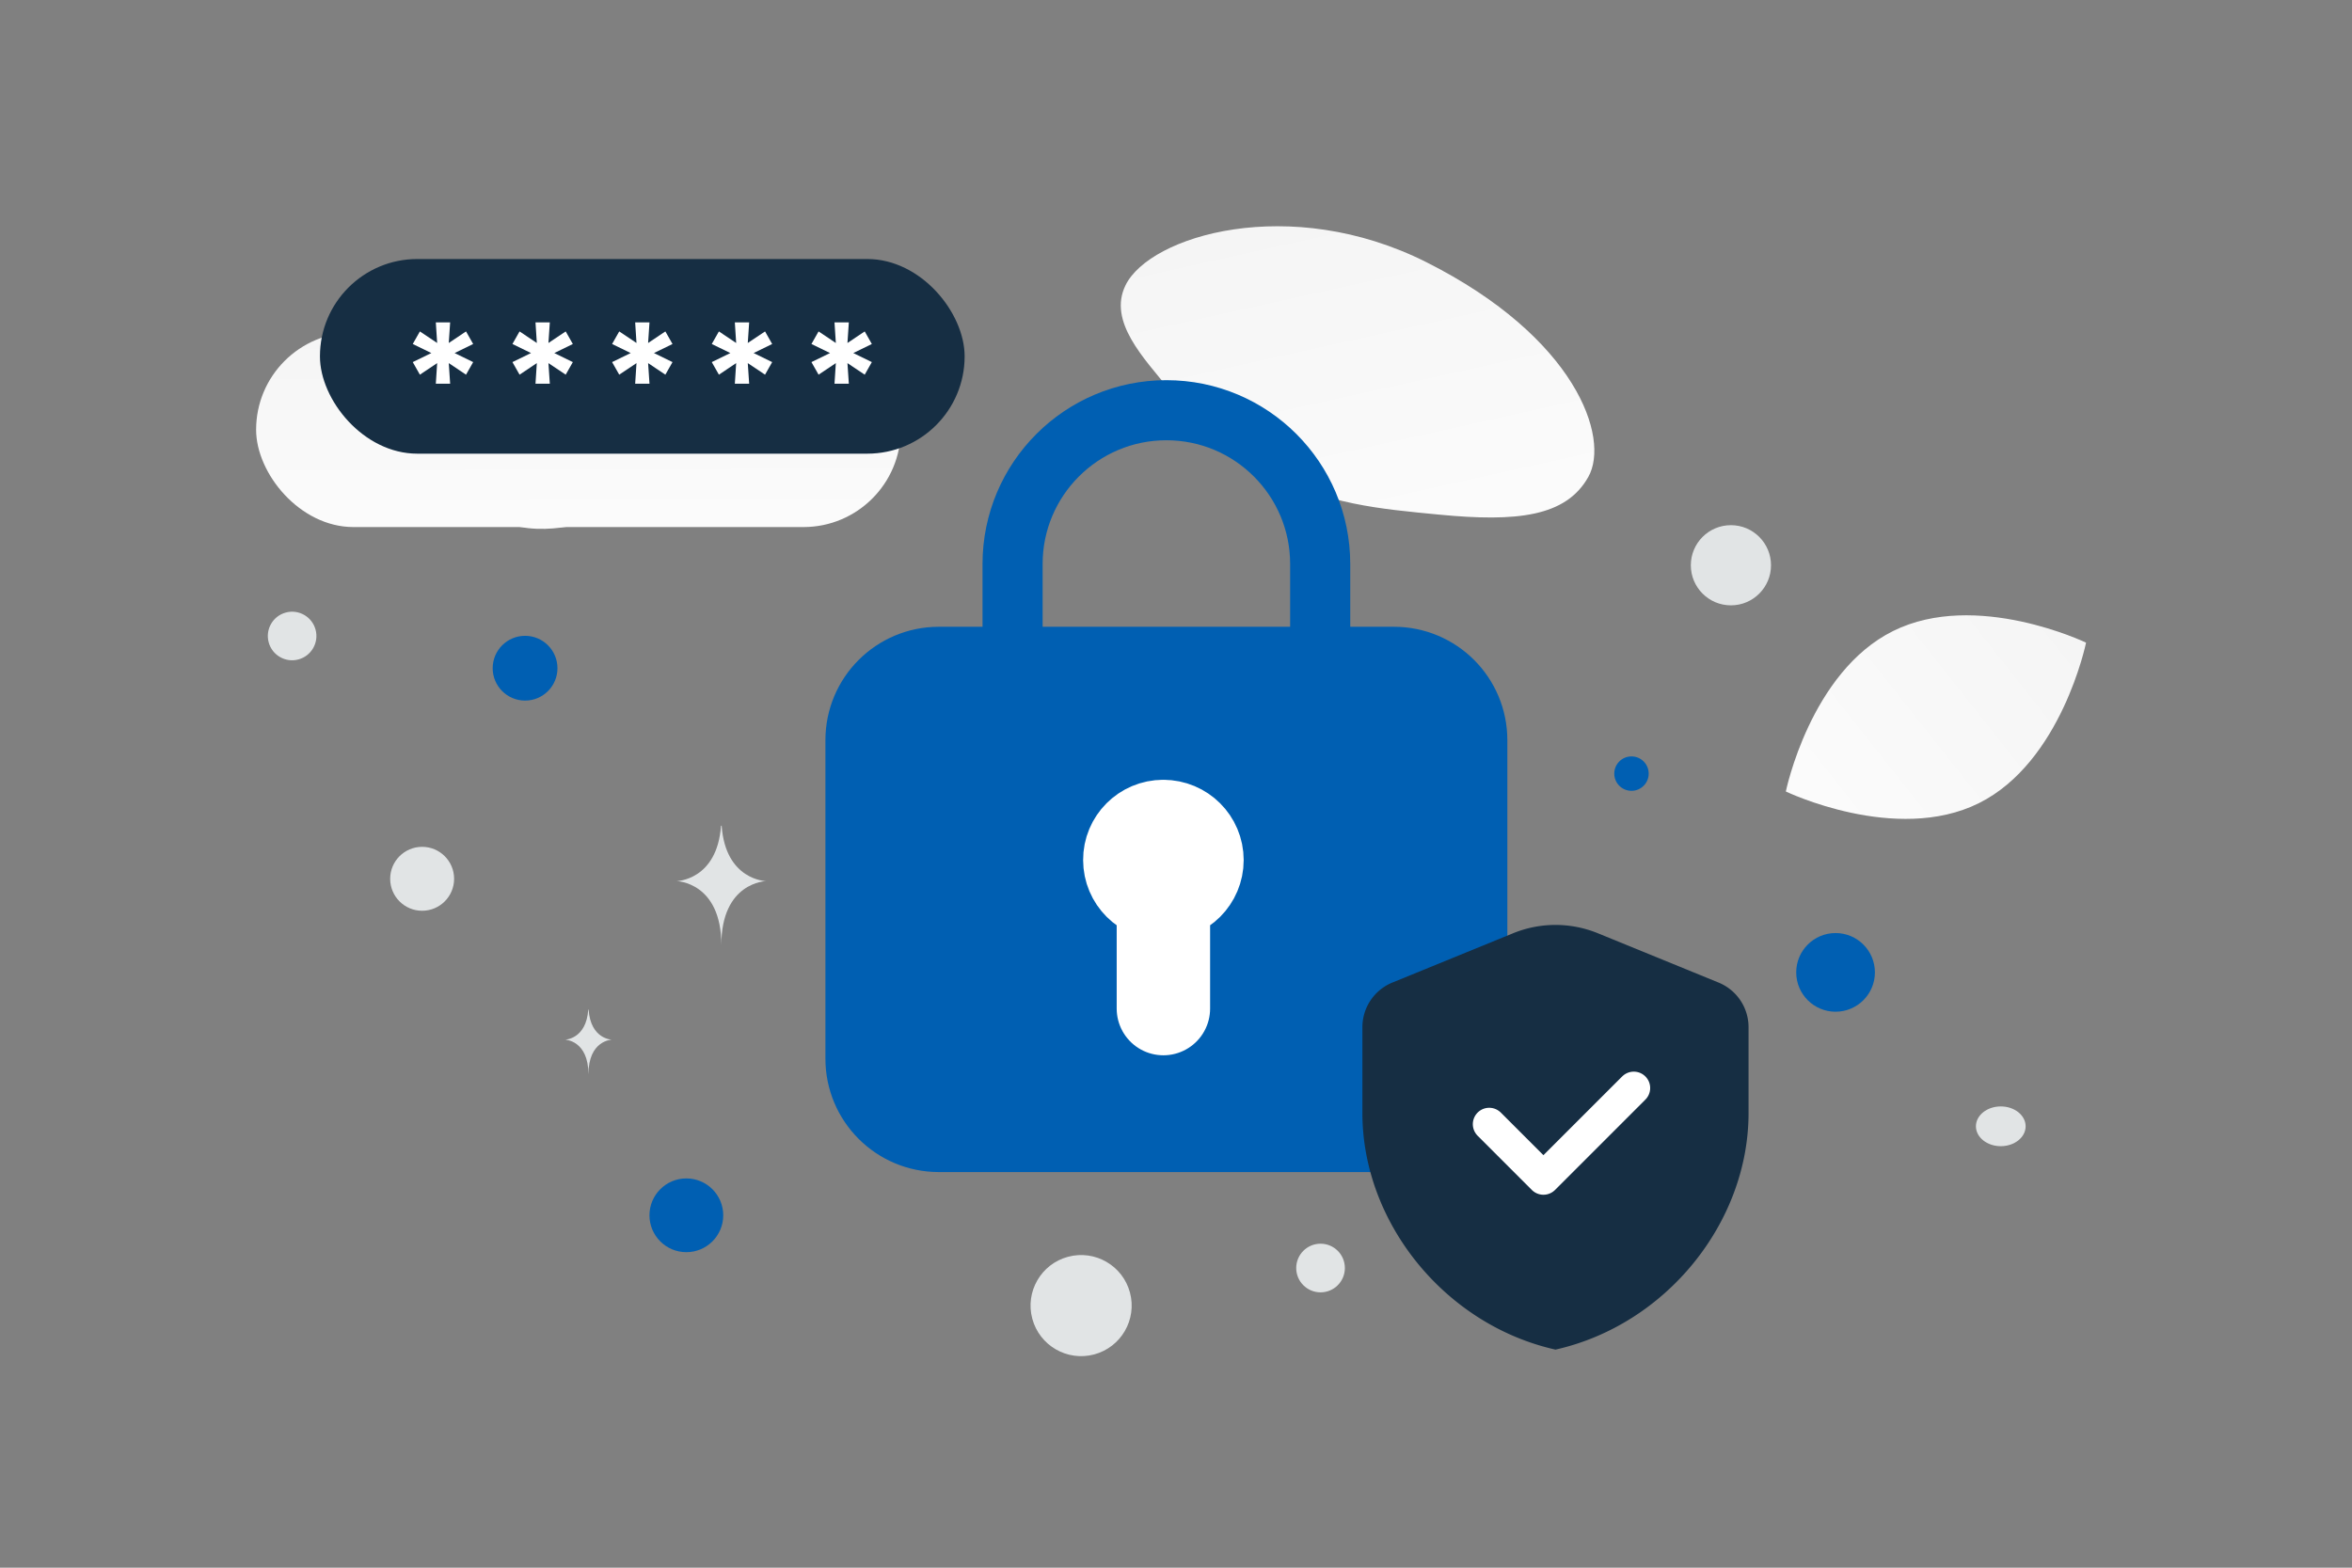 <svg width="900" height="600" viewBox="0 0 900 600" fill="none" xmlns="http://www.w3.org/2000/svg"><rect x="0" y="0" width="900" height="600" fill="#808080" stroke="none"/><path fill="transparent" d="M0 0h900v600H0z"/><path d="M607.786 182.51c-8.54 15.241-27.244 17.336-57.209 14.439-22.536-2.182-43.087-3.871-65.625-16.159-15.775-8.594-28.262-20.222-37.375-31.516-9.876-12.235-23.661-26.198-16.904-40.07 9.287-19.056 62.992-35.106 115.14-8.86 57.286 28.84 70.328 67.269 61.973 82.166z" fill="url(#a)"/><path d="M757.166 307.424c-31.716 15.733-73.811-4.497-73.811-4.497s9.356-45.728 41.088-61.439c31.716-15.733 73.795 4.475 73.795 4.475s-9.356 45.728-41.072 61.461z" fill="url(#b)"/><path d="M189.213 197.976c15.964 9.568 38.867.723 38.867.723s-2.995-24.353-18.969-33.91c-15.963-9.568-38.857-.734-38.857-.734s2.995 24.353 18.959 33.921z" fill="url(#c)"/><circle cx="702.385" cy="372.16" r="15.056" transform="rotate(180 702.385 372.16)" fill="#005fb2"/><circle cx="200.92" cy="255.742" r="12.394" transform="rotate(180 200.92 255.742)" fill="#005fb2"/><circle r="14.115" transform="matrix(-1 0 0 1 262.634 465.13)" fill="#005fb2"/><circle r="6.587" transform="matrix(-1 0 0 1 624.292 296.084)" fill="#005fb2"/><circle r="8.469" transform="matrix(-1 0 0 1 236.838 123.756)" fill="#E1E4E5"/><circle r="12.233" transform="matrix(-1 0 0 1 161.533 336.341)" fill="#E1E4E5"/><circle r="9.31" transform="matrix(-1 0 0 1 505.31 485.31)" fill="#E1E4E5"/><circle r="15.342" transform="matrix(-1 0 0 1 662.342 216.342)" fill="#E1E4E5"/><circle r="9.295" transform="scale(1 -1) rotate(-75 -102.72 -194.544)" fill="#E1E4E5"/><circle r="12.365" transform="matrix(-1 0 0 1 306.959 132.949)" fill="#E1E4E5"/><ellipse rx="9.512" ry="7.609" transform="matrix(-1 0 0 1 765.603 431.069)" fill="#E1E4E5"/><circle r="19.345" transform="scale(1 -1) rotate(-75 -118.76 -519.413)" fill="#E1E4E5"/><path d="M275.896 316.032h.249c1.474 20.877 17 21.199 17 21.199s-17.121.334-17.121 24.458c0-24.124-17.121-24.458-17.121-24.458s15.52-.322 16.993-21.199zM225.1 386.408h.13c.77 11.335 8.888 11.509 8.888 11.509s-8.951.182-8.951 13.279c0-13.097-8.952-13.279-8.952-13.279s8.115-.174 8.885-11.509z" fill="#E1E4E5"/><path d="M387.466 259.994v-44.14 0c0-32.502 26.352-58.854 58.854-58.854v0c32.502 0 58.854 26.352 58.854 58.854v44.14" stroke="#005fb2" stroke-width="23" stroke-linecap="round" stroke-linejoin="round"/><path fill-rule="evenodd" clip-rule="evenodd" d="M533.395 440.017H359.244c-19.244 0-34.83-15.587-34.83-34.831V283.28c0-19.243 15.586-34.83 34.83-34.83h174.151c19.244 0 34.831 15.587 34.831 34.83v121.906c0 19.244-15.587 34.831-34.831 34.831z" fill="#005fb2" stroke="#005fb2" stroke-width="17.13" stroke-linecap="round" stroke-linejoin="round"/><path d="M445.176 386.018v-43.68m-.049-26.017c-7.092 0-12.847 5.755-12.796 12.847 0 7.091 5.755 12.847 12.847 12.847s12.847-5.756 12.847-12.847c0-7.092-5.755-12.847-12.898-12.847" stroke="#fff" stroke-width="35.743" stroke-linecap="round" stroke-linejoin="round"/><rect x="98" y="127.224" width="246.696" height="74.497" rx="37.249" fill="url(#d)"/><rect x="122.425" y="99.135" width="246.696" height="74.497" rx="37.249" fill="#162E43"/><path d="M166.768 146.863h5.483l-.53-7.888 6.605 4.423 2.731-4.811-7.093-3.465 7.093-3.465-2.731-4.811-6.605 4.424.53-7.889h-5.483l.51 7.889-6.604-4.424-2.732 4.811 7.114 3.465-7.114 3.465 2.732 4.811 6.604-4.423-.51 7.888zm38.14 0h5.483l-.53-7.888 6.604 4.423 2.731-4.811-7.093-3.465 7.093-3.465-2.731-4.811-6.604 4.424.53-7.889h-5.483l.509 7.889-6.604-4.424-2.731 4.811 7.113 3.465-7.113 3.465 2.731 4.811 6.604-4.423-.509 7.888zm38.139 0h5.483l-.53-7.888 6.604 4.423 2.732-4.811-7.094-3.465 7.094-3.465-2.732-4.811L248 131.27l.53-7.889h-5.483l.509 7.889-6.604-4.424-2.731 4.811 7.114 3.465-7.114 3.465 2.731 4.811 6.604-4.423-.509 7.888zm38.139 0h5.483l-.53-7.888 6.605 4.423 2.731-4.811-7.094-3.465 7.094-3.465-2.731-4.811-6.605 4.424.53-7.889h-5.483l.51 7.889-6.604-4.424-2.732 4.811 7.114 3.465-7.114 3.465 2.732 4.811 6.604-4.423-.51 7.888zm38.139 0h5.484l-.53-7.888 6.604 4.423 2.731-4.811-7.093-3.465 7.093-3.465-2.731-4.811-6.604 4.424.53-7.889h-5.484l.51 7.889-6.604-4.424-2.732 4.811 7.114 3.465-7.114 3.465 2.732 4.811 6.604-4.423-.51 7.888z" fill="#fff"/><path fill-rule="evenodd" clip-rule="evenodd" d="M669.087 426.009c0 41.87-31.519 81.02-73.879 90.526-42.361-9.506-73.88-48.656-73.88-90.526V393.12a18.435 18.435 0 0 1 11.479-17.067l46.175-18.865a42.884 42.884 0 0 1 32.452 0l46.174 18.865a18.442 18.442 0 0 1 11.479 17.067v32.889z" fill="#162E43"/><path d="m625.173 416.419-34.575 34.575-20.745-20.745" stroke="#fff" stroke-width="12.547" stroke-linecap="round" stroke-linejoin="round"/><defs><linearGradient id="a" x1="550.253" y1="281.291" x2="474.132" y2="-60.766" gradientUnits="userSpaceOnUse"><stop stop-color="#fff"/><stop offset="1" stop-color="#EEE"/></linearGradient><linearGradient id="b" x1="635.374" y1="356.499" x2="896.968" y2="149.577" gradientUnits="userSpaceOnUse"><stop stop-color="#fff"/><stop offset="1" stop-color="#EEE"/></linearGradient><linearGradient id="c" x1="250.989" y1="228.775" x2="122.537" y2="109.426" gradientUnits="userSpaceOnUse"><stop stop-color="#fff"/><stop offset="1" stop-color="#EEE"/></linearGradient><linearGradient id="d" x1="226.608" y1="243.489" x2="225.914" y2="46.16" gradientUnits="userSpaceOnUse"><stop stop-color="#fff"/><stop offset="1" stop-color="#EEE"/></linearGradient></defs></svg>